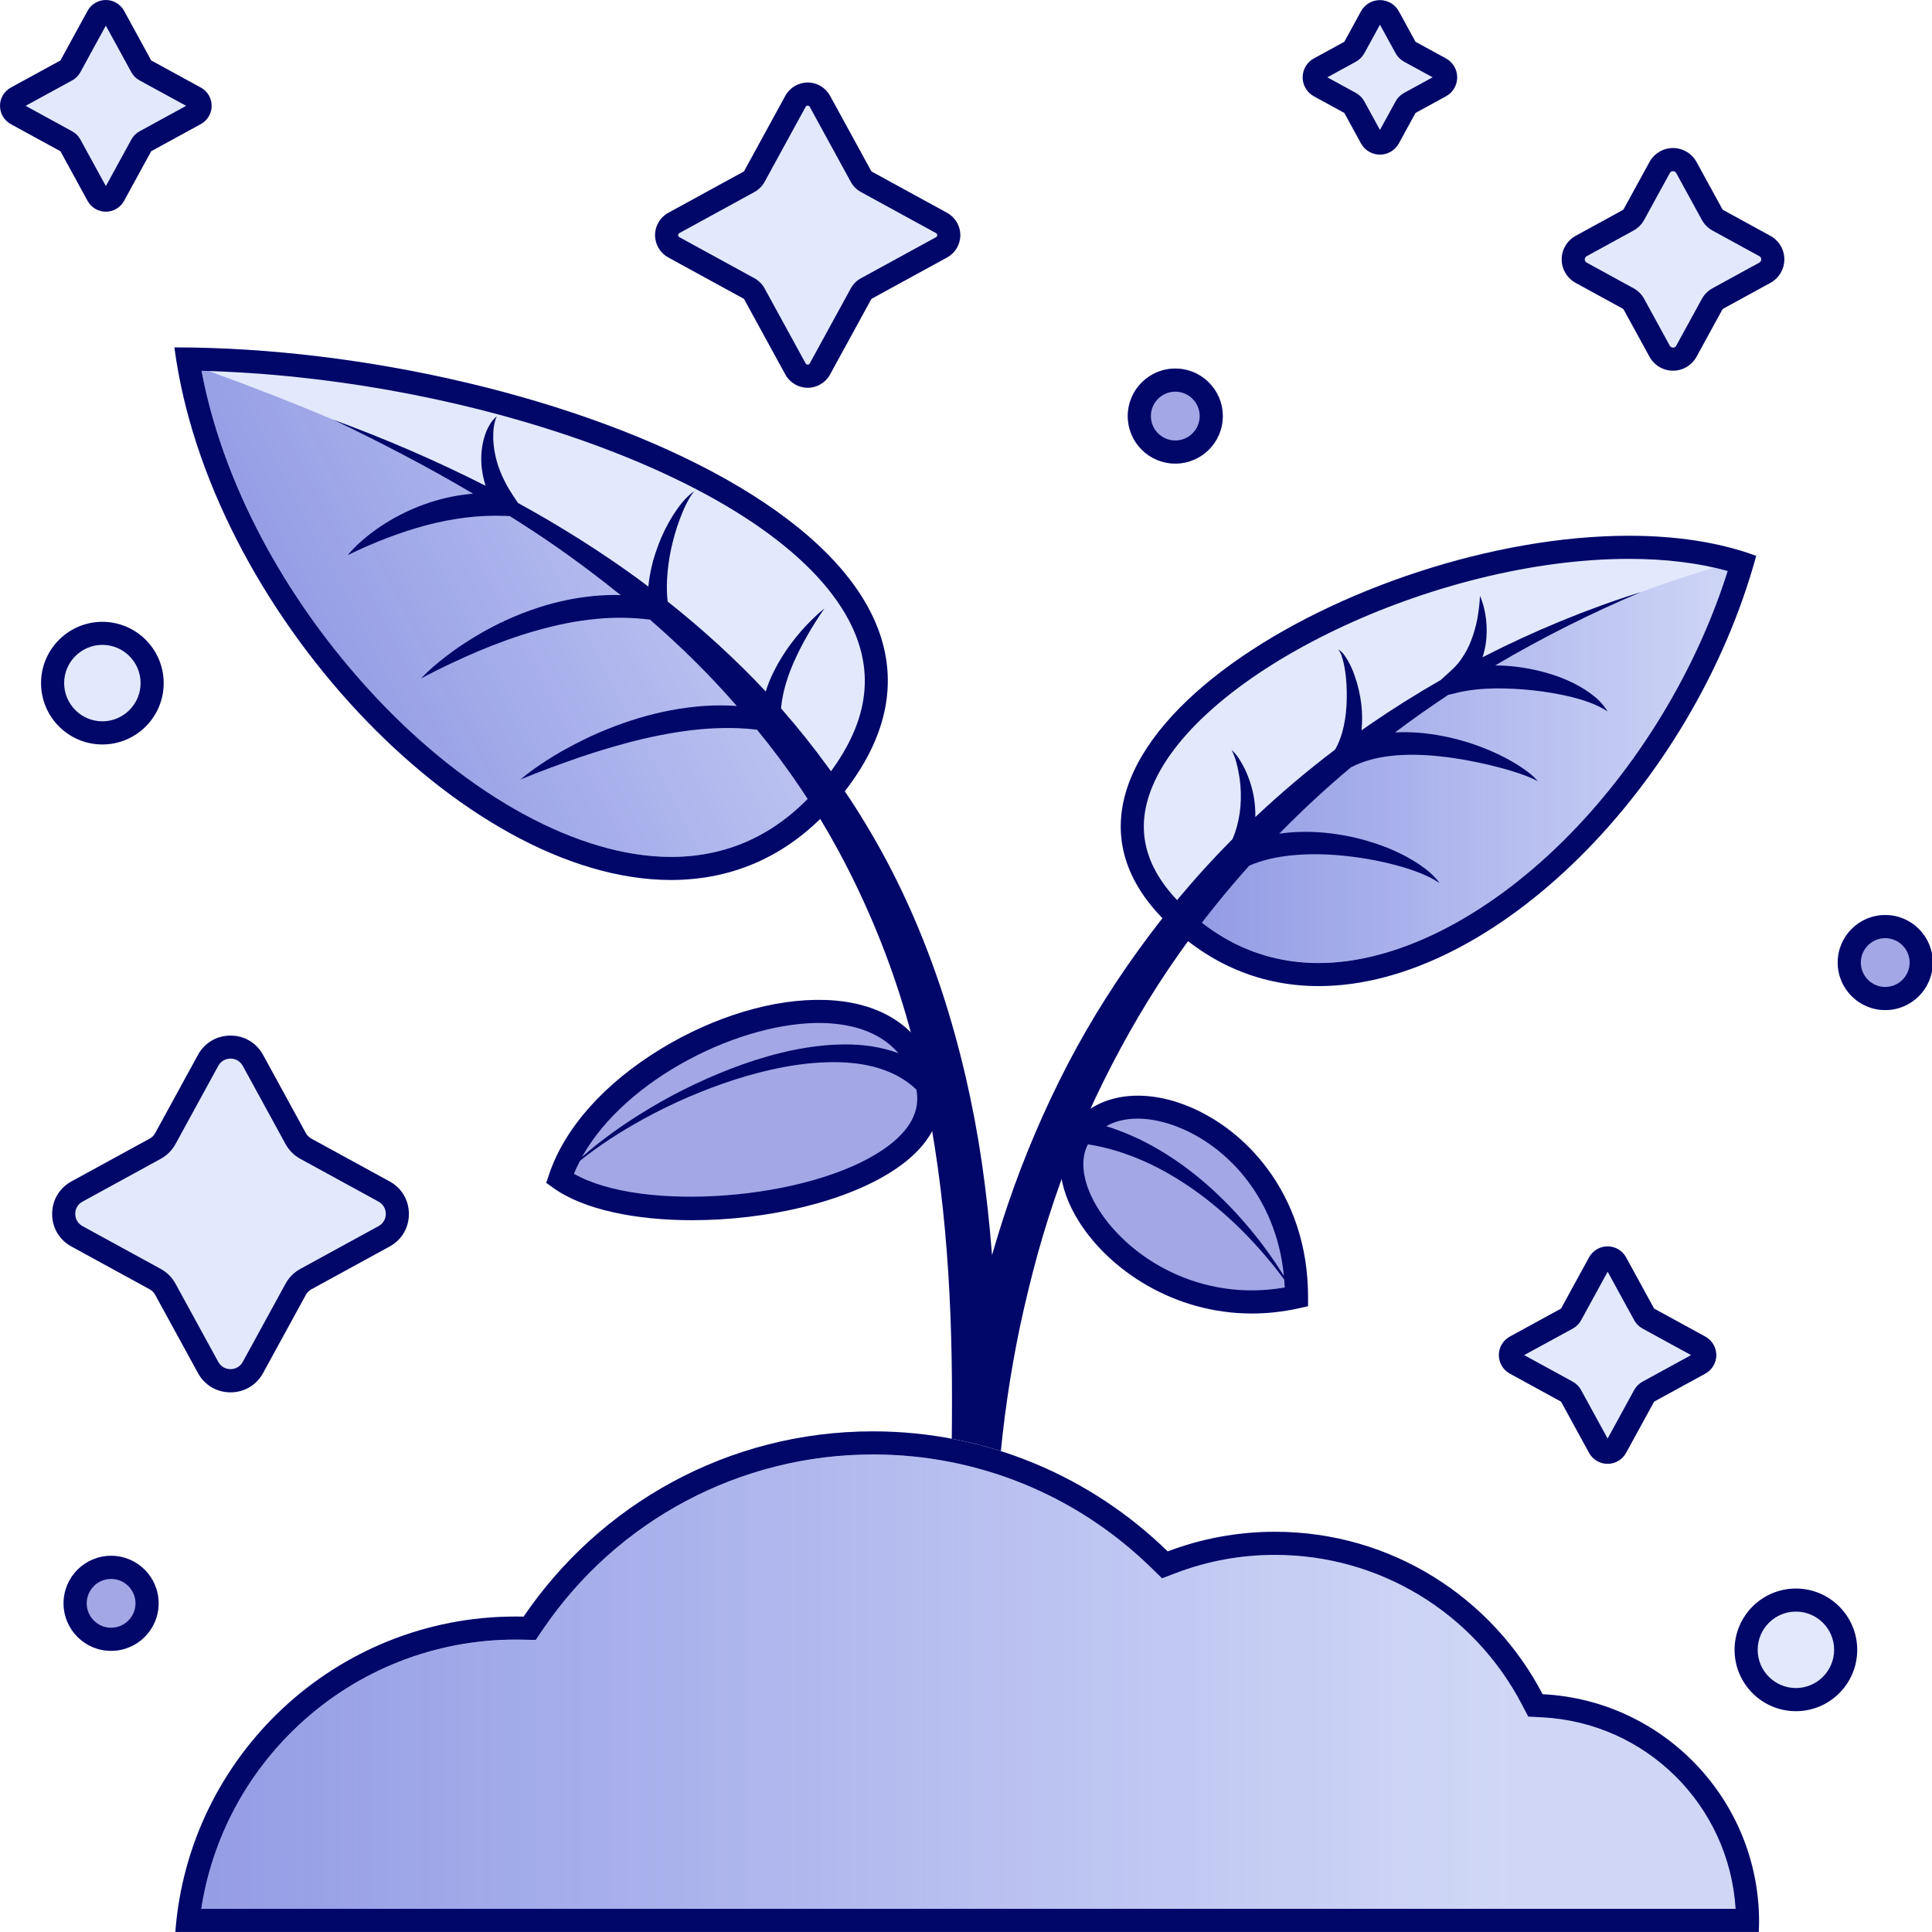 <?xml version="1.0" encoding="utf-8"?>
<!-- Generator: Adobe Illustrator 24.0.1, SVG Export Plug-In . SVG Version: 6.00 Build 0)  -->
<svg version="1.1" xmlns="http://www.w3.org/2000/svg" xmlns:xlink="http://www.w3.org/1999/xlink" x="0px" y="0px"
	 viewBox="0 0 418.05 418.05" style="enable-background:new 0 0 418.05 418.05;" xml:space="preserve">
<style type="text/css">
	.st0{clip-path:url(#SVGID_2_);}
	.st1{clip-path:url(#SVGID_4_);}
	.st2{clip-path:url(#SVGID_6_);}
	.st3{clip-path:url(#SVGID_8_);}
	.st4{clip-path:url(#SVGID_10_);}
	.st5{clip-path:url(#SVGID_12_);}
	.st6{fill:none;stroke:#231F20;stroke-miterlimit:10;}
	.st7{opacity:0;fill:url(#SVGID_13_);}
	.st8{opacity:0.3;fill:url(#SVGID_14_);}
	.st9{fill:#A3A7E6;stroke:#000769;stroke-width:5;stroke-miterlimit:10;}
	.st10{fill:#939598;stroke:#000000;stroke-width:5;stroke-miterlimit:10;}
	.st11{fill:none;stroke:#231F20;stroke-width:10;stroke-miterlimit:10;}
	.st12{fill:#231F20;stroke:#231F20;stroke-miterlimit:10;}
	.st13{fill:#D1D3D4;stroke:#000000;stroke-width:5;stroke-miterlimit:10;}
	.st14{fill:none;stroke:#D1D3D4;stroke-width:15;stroke-linecap:round;stroke-miterlimit:10;}
	.st15{fill:none;stroke:#231F20;stroke-linecap:round;stroke-miterlimit:10;}
	.st16{fill:#F1F2F2;stroke:#000000;stroke-width:5;stroke-miterlimit:10;}
	.st17{fill:#D1D3D4;}
	.st18{fill:#FFFFFF;stroke:#231F20;stroke-width:5;stroke-miterlimit:10;}
	.st19{fill:#939598;}
	.st20{fill:none;}
	.st21{fill:#333DC9;stroke:#000769;stroke-width:5;stroke-miterlimit:10;}
	.st22{fill:#E2E9FC;stroke:#000769;stroke-width:5;stroke-miterlimit:10;}
	.st23{fill:#000769;}
	.st24{fill:#A3A7E6;}
	.st25{fill:#333DC9;}
	.st26{fill:#FFFFFF;}
	.st27{opacity:0.5;fill:url(#SVGID_15_);}
	.st28{opacity:0.5;fill:url(#SVGID_16_);}
	.st29{fill:#E2E9FC;}
	.st30{fill:#FFFFFF;stroke:#000769;stroke-width:5;stroke-miterlimit:10;}
	.st31{fill:url(#SVGID_17_);}
	.st32{opacity:0.5;fill:url(#SVGID_18_);}
	.st33{opacity:0.5;fill:url(#SVGID_19_);}
	.st34{opacity:0.5;fill:url(#SVGID_20_);}
	.st35{opacity:0.5;fill:url(#SVGID_21_);}
	.st36{opacity:0.5;fill:url(#SVGID_22_);}
	.st37{opacity:0.5;fill:url(#SVGID_23_);}
	.st38{opacity:0.5;fill:url(#SVGID_24_);}
	.st39{opacity:0.5;fill:url(#SVGID_25_);}
	.st40{opacity:0.5;fill:url(#SVGID_26_);}
	.st41{fill:none;stroke:#231F20;stroke-width:5;stroke-miterlimit:10;}
	.st42{fill:#231F20;}
	.st43{opacity:0.5;fill:url(#SVGID_27_);}
	.st44{opacity:0.5;fill:url(#SVGID_28_);}
	.st45{opacity:0.5;fill:url(#SVGID_29_);}
	.st46{fill:url(#SVGID_30_);stroke:#000769;stroke-width:5;stroke-miterlimit:10;}
	.st47{opacity:0.5;fill:url(#SVGID_31_);}
	.st48{opacity:0.5;fill:url(#SVGID_32_);}
	.st49{opacity:0.5;fill:url(#SVGID_33_);}
	.st50{opacity:0.5;fill:url(#SVGID_34_);}
	.st51{opacity:0.5;fill:url(#SVGID_35_);}
	.st52{opacity:0.5;fill:url(#SVGID_36_);}
	.st53{opacity:0.5;fill:url(#SVGID_37_);}
	.st54{opacity:0.5;fill:url(#SVGID_38_);}
	.st55{opacity:0.5;fill:url(#SVGID_39_);}
	.st56{opacity:0.5;fill:url(#SVGID_40_);}
	.st57{opacity:0.5;fill:url(#SVGID_41_);}
	.st58{opacity:0.5;fill:url(#SVGID_42_);}
	.st59{opacity:0.5;fill:url(#SVGID_43_);}
	.st60{opacity:0.5;fill:url(#SVGID_44_);}
	.st61{opacity:0.5;fill:url(#SVGID_45_);}
	.st62{opacity:0.5;fill:url(#SVGID_46_);}
	.st63{fill:#FFFFFF;stroke:#231F20;stroke-miterlimit:10;}
	.st64{fill:none;stroke:#231F20;stroke-width:5;stroke-linecap:round;stroke-miterlimit:10;}
	.st65{fill:#FFFFFF;stroke:#231F20;stroke-width:5;stroke-linecap:round;stroke-miterlimit:10;}
	.st66{opacity:0.5;fill:url(#SVGID_47_);}
	.st67{opacity:0.5;fill:url(#SVGID_48_);}
	.st68{opacity:0.5;fill:url(#SVGID_49_);}
	.st69{opacity:0.8;fill:url(#SVGID_50_);}
	.st70{opacity:0.8;fill:url(#SVGID_51_);}
	.st71{opacity:0.8;fill:url(#SVGID_52_);}
	.st72{opacity:0.8;fill:url(#SVGID_53_);}
	.st73{opacity:0.8;fill:url(#SVGID_54_);}
	.st74{opacity:0.8;fill:url(#SVGID_55_);}
	.st75{fill:none;stroke:#231F20;stroke-width:16;stroke-miterlimit:10;}
	.st76{fill:none;stroke:#231F20;stroke-width:16;stroke-linecap:round;stroke-miterlimit:10;}
	.st77{fill:#FFFFFF;stroke:#000769;stroke-width:5;stroke-linecap:round;stroke-miterlimit:10;}
	.st78{fill:#231F20;stroke:#231F20;stroke-width:5;stroke-miterlimit:10;}
	.st79{opacity:0.8;fill:url(#SVGID_56_);}
	.st80{fill:none;stroke:#000769;stroke-width:16;stroke-linecap:round;stroke-miterlimit:10;}
	.st81{opacity:0.5;fill:url(#SVGID_57_);}
	.st82{opacity:0.5;fill:url(#SVGID_58_);}
	.st83{opacity:0.5;fill:url(#SVGID_59_);}
	.st84{opacity:0.5;fill:url(#SVGID_60_);}
	.st85{opacity:0.5;fill:url(#SVGID_61_);}
	.st86{fill:none;stroke:#000769;stroke-width:5;stroke-linecap:round;stroke-miterlimit:10;}
	.st87{opacity:0.5;fill:url(#SVGID_62_);}
	.st88{opacity:0.5;fill:url(#SVGID_63_);}
	.st89{opacity:0.5;fill:url(#SVGID_64_);}
	.st90{opacity:0.5;fill:url(#SVGID_65_);}
	.st91{opacity:0.5;fill:url(#SVGID_66_);}
	.st92{opacity:0.5;fill:url(#SVGID_67_);}
	.st93{opacity:0.5;fill:url(#SVGID_68_);}
	.st94{opacity:0.5;fill:url(#SVGID_69_);}
	.st95{opacity:0.5;fill:url(#SVGID_70_);}
	.st96{opacity:0.5;fill:url(#SVGID_71_);}
	.st97{opacity:0.5;fill:url(#SVGID_72_);}
	.st98{opacity:0.5;fill:url(#SVGID_73_);}
	.st99{opacity:0.5;fill:url(#SVGID_74_);}
	.st100{opacity:0.5;fill:url(#SVGID_75_);}
	.st101{opacity:0.5;fill:url(#SVGID_76_);}
	.st102{opacity:0.5;fill:url(#SVGID_77_);}
	.st103{opacity:0.5;fill:url(#SVGID_78_);}
	.st104{opacity:0.5;fill:url(#SVGID_79_);}
	.st105{opacity:0.5;fill:url(#SVGID_80_);}
	.st106{opacity:0.5;fill:url(#SVGID_81_);}
	.st107{opacity:0.5;fill:url(#SVGID_82_);}
	.st108{opacity:0.5;fill:url(#SVGID_83_);}
	.st109{opacity:0.5;fill:url(#SVGID_84_);}
	.st110{fill:none;stroke:#000769;stroke-width:7;stroke-linecap:round;stroke-miterlimit:10;}
	.st111{opacity:0.5;fill:url(#SVGID_85_);}
	.st112{fill:none;stroke:#000769;stroke-width:8;stroke-linecap:round;stroke-miterlimit:10;}
	.st113{opacity:0.5;fill:url(#SVGID_86_);}
	.st114{opacity:0.5;fill:url(#SVGID_87_);}
	.st115{opacity:0.5;fill:url(#SVGID_88_);}
	.st116{opacity:0.5;fill:url(#SVGID_89_);}
	.st117{opacity:0.5;fill:url(#SVGID_90_);}
	.st118{opacity:0.5;fill:url(#SVGID_91_);}
	.st119{opacity:0.5;fill:url(#SVGID_92_);}
	.st120{opacity:0.5;fill:url(#SVGID_93_);}
	.st121{opacity:0.5;fill:url(#SVGID_94_);}
	.st122{opacity:0.5;fill:url(#SVGID_95_);}
	.st123{fill:#FFFFFF;stroke:#000769;stroke-width:7;stroke-miterlimit:10;}
	.st124{fill:none;stroke:#000769;stroke-width:10;stroke-linecap:round;stroke-miterlimit:10;}
	.st125{fill:#E2E9FC;stroke:#000769;stroke-width:10;stroke-miterlimit:10;}
	.st126{opacity:0.5;fill:url(#SVGID_96_);}
	.st127{opacity:0.5;fill:url(#SVGID_97_);}
	.st128{opacity:0.5;fill:url(#SVGID_98_);}
	.st129{opacity:0.3;fill:url(#SVGID_99_);}
	.st130{opacity:0.3;fill:url(#SVGID_100_);}
	.st131{opacity:0.3;fill:url(#SVGID_101_);}
	.st132{opacity:0.5;fill:url(#SVGID_102_);}
	.st133{opacity:0.3;fill:url(#SVGID_103_);}
	.st134{opacity:0.5;fill:url(#SVGID_104_);}
	.st135{opacity:0;fill:url(#SVGID_105_);}
	.st136{opacity:0.5;fill:url(#SVGID_106_);}
	.st137{opacity:0.5;fill:url(#SVGID_107_);}
	.st138{opacity:0.5;fill:url(#SVGID_108_);}
	.st139{opacity:0.5;fill:url(#SVGID_109_);}
	.st140{opacity:0.5;fill:url(#SVGID_110_);}
	.st141{opacity:0.5;fill:url(#SVGID_111_);}
	.st142{fill:none;stroke:#000769;stroke-width:12;stroke-linecap:round;stroke-miterlimit:10;}
	.st143{opacity:0.5;fill:url(#SVGID_112_);}
	.st144{opacity:0.5;fill:url(#SVGID_113_);}
	.st145{opacity:0.5;fill:url(#SVGID_114_);}
	.st146{opacity:0.5;fill:url(#SVGID_115_);}
	.st147{opacity:0.5;fill:url(#SVGID_116_);}
	.st148{opacity:0.5;fill:url(#SVGID_117_);}
	.st149{opacity:0.5;fill:url(#SVGID_118_);}
	.st150{opacity:0.5;fill:url(#SVGID_119_);}
	.st151{opacity:0.5;fill:url(#SVGID_120_);}
	.st152{opacity:0.5;fill:url(#SVGID_121_);}
	.st153{opacity:0.8;fill:url(#SVGID_122_);}
	.st154{opacity:0.5;fill:url(#SVGID_123_);}
	.st155{opacity:0.5;fill:url(#SVGID_124_);}
	.st156{opacity:0.5;fill:url(#SVGID_125_);}
	.st157{opacity:0.5;fill:url(#SVGID_126_);}
	.st158{opacity:0.5;fill:url(#SVGID_127_);}
	.st159{opacity:0.5;fill:url(#SVGID_128_);}
	.st160{opacity:0.5;fill:url(#SVGID_129_);}
	.st161{opacity:0.5;fill:url(#SVGID_130_);}
	.st162{opacity:0.5;fill:url(#SVGID_131_);}
	.st163{opacity:0.5;fill:url(#SVGID_132_);}
	.st164{opacity:0.5;fill:#FFFFFF;stroke:#000769;stroke-width:5;stroke-linecap:round;stroke-miterlimit:10;}
	.st165{opacity:0.5;fill:url(#SVGID_133_);}
	.st166{opacity:0.5;fill:url(#SVGID_134_);}
	.st167{opacity:0.5;fill:url(#SVGID_135_);}
	.st168{opacity:0.5;fill:url(#SVGID_136_);}
	.st169{opacity:0.5;fill:url(#SVGID_137_);}
	.st170{opacity:0.5;fill:url(#SVGID_138_);}
	.st171{opacity:0.5;fill:url(#SVGID_139_);}
	.st172{opacity:0.5;fill:url(#SVGID_140_);}
	.st173{opacity:0.5;fill:url(#SVGID_141_);}
	.st174{opacity:0.5;fill:url(#SVGID_142_);}
	.st175{opacity:0.5;fill:url(#SVGID_143_);}
	.st176{opacity:0.5;}
	.st177{opacity:0.5;fill:url(#SVGID_144_);}
	.st178{opacity:0.5;fill:url(#SVGID_145_);}
	.st179{opacity:0.5;fill:url(#SVGID_146_);}
	.st180{opacity:0.5;fill:url(#SVGID_147_);}
	.st181{opacity:0.5;fill:url(#SVGID_148_);}
	.st182{opacity:0.8;fill:url(#SVGID_149_);}
	.st183{opacity:0.5;fill:url(#SVGID_150_);}
	.st184{opacity:0.5;fill:url(#SVGID_151_);}
	.st185{opacity:0.5;fill:url(#SVGID_152_);}
	.st186{opacity:0.5;fill:url(#SVGID_153_);}
	.st187{opacity:0.5;fill:url(#SVGID_154_);}
	.st188{opacity:0.5;fill:url(#SVGID_155_);}
	.st189{opacity:0.5;fill:url(#SVGID_156_);}
	.st190{opacity:0.5;fill:url(#SVGID_157_);}
	.st191{opacity:0.5;fill:url(#SVGID_158_);}
	.st192{opacity:0.5;fill:url(#SVGID_159_);}
</style>
<g id="Sketch">
</g>
<g id="Layer_2">
	<g>
		<circle class="st29" cx="388.6" cy="357" r="10.77"/>
		<path class="st23" d="M388.6,370.27c-7.32,0-13.27-5.95-13.27-13.27s5.95-13.27,13.27-13.27s13.27,5.95,13.27,13.27
			S395.92,370.27,388.6,370.27z M388.6,348.72c-4.56,0-8.27,3.71-8.27,8.27c0,4.56,3.71,8.27,8.27,8.27s8.27-3.71,8.27-8.27
			C396.88,352.43,393.16,348.72,388.6,348.72z"/>
	</g>
	<g>
		<circle class="st29" cx="22.15" cy="147.82" r="10.77"/>
		<path class="st23" d="M22.15,161.09c-7.32,0-13.27-5.95-13.27-13.27s5.95-13.27,13.27-13.27s13.27,5.95,13.27,13.27
			S29.47,161.09,22.15,161.09z M22.15,139.54c-4.56,0-8.27,3.71-8.27,8.27c0,4.56,3.71,8.27,8.27,8.27s8.27-3.71,8.27-8.27
			C30.43,143.25,26.71,139.54,22.15,139.54z"/>
	</g>
	<g>
		<path class="st29" d="M300.5,3.63l3.65,6.67c0.2,0.37,0.5,0.67,0.87,0.87l6.67,3.65c1.51,0.83,1.51,2.99,0,3.82l-6.67,3.65
			c-0.37,0.2-0.67,0.5-0.87,0.87l-3.65,6.67c-0.83,1.51-2.99,1.51-3.82,0l-3.65-6.67c-0.2-0.37-0.5-0.67-0.87-0.87l-6.67-3.65
			c-1.51-0.83-1.51-2.99,0-3.82l6.67-3.65c0.37-0.2,0.67-0.5,0.87-0.87l3.65-6.67C297.51,2.12,299.67,2.12,300.5,3.63z"/>
		<path class="st23" d="M298.59,33.46c-1.71,0-3.28-0.93-4.1-2.43l-3.6-6.59l-6.59-3.6c-1.5-0.82-2.43-2.39-2.43-4.1
			c0-1.71,0.93-3.28,2.43-4.1l6.59-3.6l3.6-6.59c0.82-1.5,2.39-2.43,4.1-2.43c1.71,0,3.28,0.93,4.1,2.43v0l3.6,6.59l6.59,3.6
			c1.5,0.82,2.43,2.39,2.43,4.1c0,1.71-0.93,3.28-2.43,4.1l-6.59,3.6l-3.6,6.59C301.87,32.53,300.3,33.46,298.59,33.46z
			 M287.21,16.73l6.16,3.37c0.79,0.43,1.43,1.07,1.86,1.86l3.37,6.16l3.37-6.16c0.43-0.79,1.07-1.43,1.86-1.86l6.16-3.37l-6.16-3.37
			c-0.79-0.43-1.43-1.07-1.86-1.86l-3.37-6.16l-3.37,6.16c-0.43,0.79-1.07,1.43-1.86,1.86L287.21,16.73z M298.31,4.83
			C298.31,4.83,298.31,4.83,298.31,4.83L298.31,4.83L298.31,4.83z"/>
	</g>
	<g>
		<circle class="st24" cx="24.04" cy="346.93" r="10.28"/>
		<path class="st23" d="M24.04,341.65c2.91,0,5.28,2.37,5.28,5.28c0,2.91-2.37,5.28-5.28,5.28s-5.28-2.37-5.28-5.28
			C18.77,344.02,21.13,341.65,24.04,341.65 M24.04,336.65c-5.68,0-10.28,4.6-10.28,10.28c0,5.68,4.6,10.28,10.28,10.28
			s10.28-4.6,10.28-10.28C34.32,341.25,29.72,336.65,24.04,336.65L24.04,336.65z"/>
	</g>
	<g>
		<circle class="st24" cx="407.93" cy="208.27" r="10.28"/>
		<path class="st23" d="M407.93,203c2.91,0,5.28,2.37,5.28,5.28c0,2.91-2.37,5.28-5.28,5.28c-2.91,0-5.28-2.37-5.28-5.28
			C402.66,205.37,405.02,203,407.93,203 M407.93,198c-5.68,0-10.28,4.6-10.28,10.28c0,5.68,4.6,10.28,10.28,10.28
			c5.68,0,10.28-4.6,10.28-10.28C418.21,202.6,413.61,198,407.93,198L407.93,198z"/>
	</g>
	<g>
		<circle class="st24" cx="254.31" cy="90.03" r="10.28"/>
		<path class="st23" d="M254.31,84.75c2.91,0,5.28,2.37,5.28,5.28c0,2.91-2.37,5.28-5.28,5.28c-2.91,0-5.28-2.37-5.28-5.28
			C249.03,87.12,251.4,84.75,254.31,84.75 M254.31,79.75c-5.68,0-10.28,4.6-10.28,10.28c0,5.68,4.6,10.28,10.28,10.28
			c5.68,0,10.28-4.6,10.28-10.28C264.58,84.35,259.98,79.75,254.31,79.75L254.31,79.75z"/>
	</g>
	<g>
		<path class="st29" d="M177.4,21.91l8.89,16.25c0.28,0.5,0.69,0.92,1.19,1.19l16.25,8.89c2.08,1.14,2.08,4.13,0,5.26l-16.25,8.89
			c-0.5,0.28-0.92,0.69-1.19,1.19l-8.89,16.25c-1.14,2.08-4.13,2.08-5.26,0l-8.89-16.25c-0.28-0.5-0.69-0.92-1.19-1.19l-16.25-8.89
			c-2.08-1.14-2.08-4.13,0-5.26l16.25-8.89c0.5-0.28,0.92-0.69,1.19-1.19l8.89-16.25C173.27,19.83,176.26,19.83,177.4,21.91z"/>
		<path class="st23" d="M174.77,83.91c-2.01,0-3.86-1.1-4.83-2.86l-8.89-16.25c-0.05-0.08-0.11-0.15-0.2-0.2l-16.25-8.89
			c-1.76-0.97-2.86-2.81-2.86-4.83s1.1-3.86,2.86-4.83l16.25-8.89c0.08-0.05,0.15-0.11,0.2-0.2l8.89-16.25
			c0.97-1.76,2.81-2.86,4.83-2.86s3.86,1.1,4.83,2.86l8.89,16.25c0.05,0.08,0.11,0.15,0.2,0.2l16.25,8.89
			c1.76,0.97,2.86,2.81,2.86,4.83s-1.1,3.86-2.86,4.83l-16.25,8.89c-0.08,0.05-0.15,0.11-0.2,0.2l-8.89,16.25
			C178.63,82.81,176.78,83.91,174.77,83.91z M174.77,22.85c-0.2,0-0.34,0.09-0.44,0.26l-8.89,16.25c-0.51,0.92-1.26,1.68-2.19,2.19
			L147,50.44c-0.17,0.09-0.26,0.24-0.26,0.44s0.09,0.34,0.26,0.44l16.25,8.89c0.92,0.51,1.68,1.26,2.19,2.19l8.89,16.25
			c0.19,0.34,0.69,0.34,0.88,0l8.89-16.25c0.51-0.92,1.26-1.68,2.19-2.19l16.25-8.89c0.17-0.09,0.26-0.24,0.26-0.44
			s-0.09-0.34-0.26-0.44l-16.25-8.89c-0.92-0.51-1.68-1.26-2.19-2.19l-8.89-16.25C175.11,22.94,174.96,22.85,174.77,22.85z"/>
	</g>
	<g>
		<path class="st29" d="M24.66,3.54l5.94,10.86c0.18,0.34,0.46,0.61,0.8,0.8l10.86,5.94c1.39,0.76,1.39,2.76,0,3.52L31.4,30.6
			c-0.34,0.18-0.61,0.46-0.8,0.8l-5.94,10.86c-0.76,1.39-2.76,1.39-3.52,0L15.2,31.4c-0.18-0.34-0.46-0.61-0.8-0.8L3.54,24.66
			c-1.39-0.76-1.39-2.76,0-3.52l10.86-5.94c0.34-0.18,0.61-0.46,0.8-0.8l5.94-10.86C21.9,2.15,23.9,2.15,24.66,3.54z"/>
		<path class="st23" d="M22.9,45.81c-1.65,0-3.16-0.9-3.95-2.34l-5.87-10.74L2.34,26.86C0.9,26.06,0,24.55,0,22.9
			s0.9-3.16,2.34-3.95l10.74-5.87l5.87-10.74C19.74,0.9,21.26,0,22.9,0s3.16,0.9,3.95,2.34l5.87,10.74l10.74,5.87
			c1.45,0.79,2.34,2.3,2.34,3.95s-0.9,3.16-2.34,3.95l-10.74,5.87l-5.87,10.74C26.06,44.91,24.55,45.81,22.9,45.81z M5.54,22.9
			l10.07,5.51c0.76,0.41,1.38,1.03,1.79,1.79l5.51,10.07l5.51-10.07c0.41-0.76,1.03-1.38,1.79-1.79l10.07-5.51L30.2,17.4
			c-0.76-0.41-1.38-1.03-1.79-1.79L22.9,5.54L17.4,15.61c-0.41,0.76-1.03,1.38-1.79,1.79L5.54,22.9z M22.47,4.74
			C22.47,4.74,22.47,4.74,22.47,4.74L22.47,4.74z"/>
	</g>
	<g>
		<path class="st29" d="M364.91,36.26l5.54,10.12c0.3,0.55,0.76,1.01,1.31,1.31l10.12,5.54c2.29,1.25,2.29,4.54,0,5.79l-10.12,5.54
			c-0.55,0.3-1.01,0.76-1.31,1.31l-5.54,10.12c-1.25,2.29-4.54,2.29-5.79,0l-5.54-10.12c-0.3-0.55-0.76-1.01-1.31-1.31l-10.12-5.54
			c-2.29-1.25-2.29-4.54,0-5.79l10.12-5.54c0.55-0.3,1.01-0.76,1.31-1.31l5.54-10.12C360.36,33.97,363.65,33.97,364.91,36.26z"/>
		<path class="st23" d="M362.01,80.21C362.01,80.21,362.01,80.21,362.01,80.21c-2.12,0-4.07-1.16-5.09-3.02l-5.54-10.12
			c-0.07-0.14-0.18-0.25-0.32-0.32l-10.12-5.54c-1.86-1.02-3.02-2.97-3.02-5.09s1.16-4.07,3.02-5.09l10.12-5.54
			c0.13-0.07,0.25-0.18,0.32-0.32l5.54-10.12c1.02-1.86,2.97-3.02,5.09-3.02c2.12,0,4.07,1.16,5.09,3.02v0l5.54,10.12
			c0.07,0.13,0.18,0.24,0.32,0.32l10.12,5.54c1.86,1.02,3.02,2.97,3.02,5.09s-1.16,4.07-3.02,5.09l-10.12,5.54
			c-0.14,0.07-0.25,0.18-0.32,0.32l-5.54,10.12C366.08,79.06,364.13,80.21,362.01,80.21z M362.01,37.04c-0.18,0-0.51,0.05-0.7,0.42
			l-5.54,10.12c-0.53,0.98-1.33,1.77-2.31,2.31l-10.12,5.54c-0.36,0.2-0.42,0.53-0.42,0.7s0.05,0.51,0.42,0.7l10.12,5.54
			c0.98,0.53,1.77,1.33,2.31,2.31l5.54,10.12c0.2,0.36,0.53,0.42,0.7,0.42c0.18,0,0.51-0.05,0.7-0.42l5.54-10.12
			c0.53-0.98,1.33-1.77,2.31-2.31l10.12-5.54c0.36-0.2,0.42-0.53,0.42-0.7s-0.05-0.51-0.42-0.7l-10.12-5.54
			c-0.98-0.53-1.77-1.33-2.31-2.31l-5.54-10.12v0C362.51,37.09,362.19,37.04,362.01,37.04z"/>
	</g>
	<g>
		<path class="st29" d="M54.72,229.43l9.26,16.93c0.51,0.93,1.27,1.69,2.2,2.2l16.93,9.26c3.83,2.1,3.83,7.6,0,9.69l-16.93,9.26
			c-0.93,0.51-1.69,1.27-2.2,2.2l-9.26,16.93c-2.1,3.83-7.6,3.83-9.69,0l-9.26-16.93c-0.51-0.93-1.27-1.69-2.2-2.2l-16.93-9.26
			c-3.83-2.1-3.83-7.6,0-9.69l16.93-9.26c0.93-0.51,1.69-1.27,2.2-2.2l9.26-16.93C47.12,225.6,52.63,225.6,54.72,229.43z"/>
		<path class="st23" d="M49.88,301.28C49.87,301.28,49.88,301.28,49.88,301.28c-2.98,0-5.61-1.56-7.04-4.17l-9.26-16.93
			c-0.28-0.51-0.69-0.92-1.2-1.2l-16.93-9.26c-2.61-1.43-4.17-4.06-4.17-7.04s1.56-5.61,4.17-7.04l16.93-9.26
			c0.51-0.28,0.92-0.69,1.2-1.2l9.26-16.93c1.43-2.61,4.06-4.17,7.04-4.17c2.98,0,5.61,1.56,7.04,4.17v0l9.26,16.93
			c0.28,0.51,0.69,0.92,1.2,1.2l16.93,9.26c2.61,1.43,4.17,4.06,4.17,7.04s-1.56,5.61-4.17,7.04l-16.93,9.26
			c-0.51,0.28-0.92,0.69-1.2,1.2l-9.26,16.93C55.49,299.72,52.85,301.28,49.88,301.28z M49.88,229.06c-1.12,0-2.11,0.59-2.65,1.57
			l-9.26,16.93c-0.74,1.35-1.84,2.45-3.19,3.19l-16.93,9.26c-0.99,0.54-1.57,1.53-1.57,2.65s0.59,2.11,1.57,2.65l16.93,9.26
			c1.35,0.74,2.45,1.84,3.19,3.19l9.26,16.93c0.54,0.98,1.53,1.57,2.65,1.57c1.12,0,2.11-0.59,2.65-1.57l9.26-16.93
			c0.74-1.35,1.84-2.45,3.19-3.19l16.93-9.26c0.99-0.54,1.57-1.53,1.57-2.65s-0.59-2.11-1.57-2.65l-16.93-9.26
			c-1.35-0.74-2.45-1.84-3.19-3.19l-9.26-16.93C51.99,229.65,51,229.06,49.88,229.06z"/>
	</g>
	<g>
		<path class="st29" d="M349.66,273.27l6.12,11.19c0.19,0.35,0.47,0.63,0.82,0.82l11.19,6.12c1.43,0.78,1.43,2.84,0,3.63
			l-11.19,6.12c-0.35,0.19-0.63,0.47-0.82,0.82l-6.12,11.19c-0.78,1.43-2.84,1.43-3.63,0l-6.12-11.19
			c-0.19-0.35-0.47-0.63-0.82-0.82l-11.19-6.12c-1.43-0.78-1.43-2.84,0-3.63l11.19-6.12c0.35-0.19,0.63-0.47,0.82-0.82l6.12-11.19
			C346.82,271.84,348.88,271.84,349.66,273.27z"/>
		<path class="st23" d="M347.85,316.75c-1.67,0-3.2-0.91-4.01-2.38l-6.06-11.08l-11.08-6.06c-1.46-0.8-2.38-2.34-2.38-4.01
			c0-1.67,0.91-3.2,2.38-4.01l11.08-6.06l6.06-11.08c0.8-1.47,2.34-2.38,4.01-2.38s3.2,0.91,4.01,2.38l6.06,11.08l11.08,6.06
			c1.46,0.8,2.38,2.34,2.38,4.01c0,1.67-0.91,3.2-2.38,4.01l-11.08,6.06l-6.06,11.08C351.06,315.84,349.52,316.75,347.85,316.75z
			 M329.8,293.22l10.5,5.74c0.77,0.42,1.4,1.05,1.82,1.82l5.74,10.5l5.74-10.5c0.42-0.77,1.05-1.4,1.82-1.82l10.5-5.74l-10.5-5.74
			c-0.77-0.42-1.39-1.05-1.81-1.81l-5.74-10.5l-5.74,10.5c-0.42,0.77-1.05,1.4-1.82,1.82L329.8,293.22z M347.47,274.47
			C347.47,274.47,347.47,274.47,347.47,274.47L347.47,274.47z"/>
	</g>
	<g>
		<path class="st29" d="M37.74,75.17c9.58,73.27,99.83,150.97,143.87,97.54C226.16,118.66,119.52,75.17,37.74,75.17z"/>
		<path class="st23" d="M43.61,80.24c28.15,0.71,58.66,6.4,84.64,15.87c29.19,10.64,49.12,24.66,56.11,39.48
			c5.23,11.09,3.07,22.19-6.61,33.94c-8.69,10.54-19.64,15.89-32.56,15.89c-19.81,0-43.81-13.05-64.2-34.92
			C61.57,129.68,48.16,104.38,43.61,80.24 M37.74,75.17c7.36,56.31,62.39,115.24,107.45,115.24c13.57,0,26.23-5.34,36.42-17.71
			C226.16,118.66,119.52,75.17,37.74,75.17L37.74,75.17z"/>
	</g>
	<g>
		<path class="st29" d="M380,120.28c-55.44-20.48-171.34,35.53-128,78.88C293.02,240.19,362.11,185.71,380,120.28z"/>
		<path class="st23" d="M352.47,120.93c7.92,0,15.09,0.88,21.37,2.62c-6.75,21.45-19.53,42.5-35.55,58.37
			c-16.98,16.81-36.27,26.46-52.94,26.46c-11.32,0-21.35-4.29-29.8-12.74c-7.97-7.97-9.99-16.3-6.19-25.47
			C259.65,145.31,310.72,120.93,352.47,120.93 M352.47,115.93c-58.41,0-137.46,46.24-100.46,83.24c9.86,9.86,21.34,14.2,33.34,14.2
			c37.93,0,81.07-43.38,94.66-93.09C371.89,117.28,362.48,115.93,352.47,115.93L352.47,115.93z"/>
	</g>
	<linearGradient id="SVGID_2_" gradientUnits="userSpaceOnUse" x1="242.493" y1="165.595" x2="379.988" y2="165.595">
		<stop  offset="0" style="stop-color:#333DC9"/>
		<stop  offset="1" style="stop-color:#333DC9;stop-opacity:0.2"/>
	</linearGradient>
	<path style="opacity:0.5;fill:url(#SVGID_2_);" d="M370.9,122.82c-5.47,1.63-10.88,3.44-16.21,5.42c0.15-0.05,0.3-0.1,0.46-0.15
		c-20,8.47-38.93,19.21-55.91,32.39c-14.74,11.33-27.92,24.54-39.16,39.16c7.43,5.78,15.89,8.72,25.25,8.72
		c16.67,0,35.96-9.64,52.94-26.46c16.02-15.86,28.8-36.91,35.55-58.37C372.87,123.28,371.89,123.05,370.9,122.82z"/>
	<path class="st24" d="M121.15,254.99c20.1,14.44,85.84,3.76,79.4-20.51C192.09,202.62,131.27,224.54,121.15,254.99z"/>
	<path class="st24" d="M280.53,280.64c0.03-34.44-35.27-50.14-46.38-35.73C224.19,257.86,248.81,287.7,280.53,280.64z"/>
	<path class="st23" d="M202.97,233.84c-2.89-10.87-11.59-17.07-24.5-17.47c-10.93-0.34-23.85,3.52-35.44,10.57
		c-12.27,7.47-20.88,17.15-24.25,27.26l-0.58,1.75l1.49,1.07c6.61,4.75,17.88,7.01,30.08,7.01c16.03,0,33.63-3.92,44.29-11.26
		C203.79,246.06,204.27,238.77,202.97,233.84z M178.31,221.37c5.4,0.17,11.87,1.59,16.12,6.54c-0.92-0.35-1.86-0.64-2.8-0.88
		c-3.85-1-7.77-1.17-11.57-0.95c-7.63,0.48-14.92,2.5-21.86,5.15c-6.94,2.68-13.59,6.01-19.85,9.95c-4.35,2.75-8.57,5.77-12.42,9.17
		C135.41,233.28,160.7,220.83,178.31,221.37z M191.22,248.66c-16.11,11.1-52.39,13.75-67.03,5.32c0.39-0.95,0.83-1.89,1.32-2.81
		c4.21-3.39,8.78-6.3,13.49-8.91c6.4-3.53,13.14-6.44,20.05-8.67c6.9-2.2,14.07-3.72,21.15-3.76c3.53-0.01,7.04,0.37,10.26,1.41
		c2.98,0.95,5.68,2.46,7.82,4.52C199.22,240.43,196.86,244.77,191.22,248.66z"/>
	<path class="st23" d="M255.21,238.66c-9.47-3.23-18.3-1.42-23.03,4.73c-4.13,5.36-3.61,13.24,1.38,21.08
		c6.56,10.31,20.39,19.75,37.32,19.75c3.29,0,6.71-0.36,10.2-1.14l1.96-0.44l0-2C283.06,258.2,269.08,243.39,255.21,238.66z
		 M253.6,243.39c11.22,3.83,22.52,15.28,24.21,32.67c-4.42-7.03-9.75-13.54-16.01-19.17c-3.81-3.4-7.98-6.47-12.53-8.97
		c-3.13-1.72-6.45-3.16-9.91-4.24c1.91-1.07,4.21-1.63,6.78-1.63C248.44,242.05,250.96,242.49,253.6,243.39z M237.77,261.78
		c-3.42-5.38-4.26-10.55-2.37-14.17c4.16,0.65,8.26,1.92,12.19,3.67c4.45,1.98,8.67,4.57,12.62,7.54
		c6.69,5.07,12.63,11.23,17.68,18.07c0.04,0.56,0.08,1.12,0.1,1.7C259.75,281.77,244.46,272.29,237.77,261.78z"/>
	<linearGradient id="SVGID_4_" gradientUnits="userSpaceOnUse" x1="50.869" y1="158.077" x2="187.873" y2="86.951">
		<stop  offset="0" style="stop-color:#333DC9"/>
		<stop  offset="1" style="stop-color:#333DC9;stop-opacity:0.2"/>
	</linearGradient>
	<path style="opacity:0.5;fill:url(#SVGID_4_);" d="M80.99,150.5c20.39,21.86,44.4,34.92,64.2,34.92c11.47,0,21.39-4.22,29.55-12.55
		c-4.18-6.43-8.82-12.59-13.85-18.42c-7.84-9.23-16.67-17.65-26.16-25.3c-4.74-3.83-9.62-7.52-14.64-11.02
		c-5.03-3.49-10.21-6.76-15.45-9.96c-10.48-6.34-21.39-12.01-32.49-17.34c-8.52-3.6-17.51-7.11-26.98-10.54
		c-0.52-0.02-1.04-0.04-1.56-0.06C48.17,104.38,61.57,129.69,80.99,150.5z"/>
	<path class="st23" d="M344.83,150.57c-1.19-0.96-2.49-1.78-3.85-2.49c-2.71-1.41-5.61-2.39-8.57-3.06
		c-2.9-0.65-5.87-1.02-8.87-1.03c10.12-5.99,20.71-11.29,31.61-15.91c-11.79,3.72-23.3,8.46-34.36,14.14
		c0.31-0.92,0.53-1.85,0.67-2.78c0.29-1.81,0.3-3.64,0.1-5.4c-0.2-1.76-0.62-3.49-1.32-5.09c-0.07,1.73-0.3,3.41-0.59,5.03
		c-0.31,1.62-0.77,3.17-1.33,4.64c-0.55,1.47-1.3,2.81-2.15,4.02c-0.81,1.25-1.92,2.24-2.99,3.2l-1.45,1.31
		c-5.19,2.98-10.28,6.16-15.23,9.56c-0.63,0.43-1.26,0.88-1.89,1.32c0.19-1.89,0.17-3.76-0.04-5.58c-0.26-2.21-0.77-4.37-1.52-6.44
		c-0.35-1.04-0.82-2.05-1.36-3.01c-0.55-0.93-1.16-1.94-2.13-2.48c0.68,0.83,0.89,1.88,1.16,2.87c0.11,0.51,0.23,1.01,0.29,1.52
		c0.08,0.51,0.17,1.01,0.21,1.53c0.22,2.05,0.24,4.1,0.15,6.12c-0.12,2.01-0.41,3.99-0.92,5.83c-0.38,1.38-0.9,2.68-1.56,3.81
		c-6,4.54-11.76,9.43-17.26,14.59c0.01-0.78,0-1.55-0.07-2.32c-0.18-2.29-0.73-4.51-1.56-6.59c-0.41-1.04-0.89-2.05-1.47-3
		c-0.55-0.95-1.21-1.88-2.03-2.61c0.98,1.93,1.38,4.04,1.72,6.09c0.3,2.06,0.35,4.13,0.19,6.13c-0.17,2.01-0.58,3.95-1.21,5.8
		c-0.16,0.44-0.33,0.86-0.52,1.29c-6.39,6.42-12.34,13.31-17.81,20.56c-6.64,8.83-12.64,18.18-17.76,28
		c-5.11,9.82-9.48,20.04-13.04,30.53c-1.23,3.61-2.36,7.26-3.41,10.93c-0.53-6.73-1.25-13.46-2.23-20.17
		c-1.82-12.42-4.66-24.74-8.56-36.73c-3.95-11.98-9.01-23.64-15.43-34.52c-5.6-9.57-12.14-18.57-19.42-26.88
		c0.01-0.12,0.01-0.24,0.02-0.36c0.09-1.04,0.29-2.09,0.51-3.14c0.49-2.1,1.2-4.2,2.09-6.25c0.91-2.04,1.91-4.08,3.06-6.05
		c1.13-1.99,2.36-3.93,3.69-5.84c-1.82,1.46-3.47,3.13-5.03,4.88c-1.52,1.78-2.98,3.66-4.22,5.7c-1.25,2.03-2.36,4.19-3.17,6.52
		c-0.1,0.28-0.18,0.58-0.27,0.87c-6.59-7.04-13.73-13.52-21.24-19.48c-0.17-1.57-0.21-3.18-0.12-4.8c0.11-2.18,0.41-4.38,0.87-6.56
		c0.49-2.17,1.08-4.35,1.89-6.47c0.4-1.05,0.82-2.11,1.33-3.13c0.51-1.02,1.05-2.02,1.81-2.91c-1.96,1.32-3.38,3.31-4.66,5.29
		c-1.25,2.02-2.32,4.15-3.15,6.4c-0.42,1.12-0.8,2.26-1.13,3.42c-0.31,1.17-0.56,2.35-0.76,3.55c-0.11,0.66-0.19,1.32-0.25,1.99
		c-0.82-0.62-1.64-1.24-2.47-1.85c-8.25-5.99-16.86-11.38-25.74-16.25l-0.6-0.9c-0.86-1.29-1.72-2.59-2.37-3.99
		c-0.68-1.38-1.28-2.82-1.67-4.33c-0.4-1.5-0.66-3.06-0.72-4.67c-0.01-1.59,0.06-3.26,0.77-4.84c-0.7,0.53-1.26,1.28-1.68,2.06
		c-0.24,0.39-0.4,0.8-0.6,1.22c-0.14,0.42-0.32,0.85-0.43,1.29c-0.52,1.74-0.71,3.59-0.63,5.43c0.06,1.71,0.42,3.38,0.91,5.01
		C94.36,99.67,83.3,94.92,72.07,90.8c10.32,4.95,20.47,10.21,30.28,16.02c-0.78,0.07-1.56,0.16-2.34,0.27
		c-3.19,0.45-6.31,1.29-9.28,2.45c-2.97,1.17-5.8,2.63-8.42,4.39c-2.6,1.78-5.07,3.77-7.07,6.19c2.81-1.36,5.58-2.58,8.4-3.66
		c2.8-1.08,5.63-2.01,8.46-2.77c5.68-1.51,11.45-2.29,17.23-2.06l0.96,0.04c3.32,2.09,6.6,4.23,9.82,6.46
		c4.86,3.38,9.57,6.94,14.17,10.64c-1.89-0.06-3.79,0-5.67,0.18c-4.77,0.44-9.45,1.53-13.9,3.13c-4.45,1.6-8.7,3.66-12.66,6.14
		c-0.99,0.61-1.97,1.25-2.94,1.9c-0.96,0.67-1.89,1.37-2.81,2.07c-1.84,1.42-3.61,2.94-5.21,4.62c4.08-2.18,8.21-4.11,12.36-5.89
		c4.17-1.74,8.38-3.29,12.66-4.49c4.27-1.21,8.6-2.12,12.95-2.51c3.86-0.38,7.73-0.32,11.56,0.15c6.7,5.81,13.01,12.03,18.8,18.68
		c-2.29-0.14-4.59-0.16-6.87-0.01c-4.92,0.33-9.76,1.27-14.42,2.67c-4.66,1.42-9.16,3.23-13.44,5.46c-1.07,0.55-2.13,1.13-3.18,1.71
		c-1.04,0.6-2.07,1.24-3.08,1.87c-2.02,1.29-4,2.67-5.83,4.22c4.43-1.82,8.86-3.44,13.3-4.97c4.45-1.48,8.92-2.81,13.42-3.86
		c4.5-1.03,9.03-1.82,13.57-2.15c2.27-0.16,4.54-0.2,6.79-0.13c1.38,0.05,2.75,0.17,4.12,0.33c6.71,8.19,12.65,16.98,17.66,26.26
		c5.71,10.6,10.39,21.74,13.91,33.26c3.53,11.53,5.9,23.4,7.58,35.39c1.66,12,2.51,24.14,2.86,36.33c0.17,6.1,0.21,12.2,0.17,18.32
		c-0.04,6.12-0.1,12.25-0.25,18.38l9.88,0.42c0.61-10.65,1.77-21.26,3.65-31.73c0.92-5.24,2.04-10.44,3.31-15.6
		c1.25-5.17,2.67-10.29,4.28-15.36c3.21-10.13,7.19-20.01,11.91-29.54c4.72-9.52,10.08-18.74,16.22-27.45
		c4.73-6.7,9.86-13.13,15.35-19.26c2.38-1.04,4.99-1.69,7.67-2.05c3.67-0.49,7.47-0.53,11.27-0.23c3.8,0.31,7.62,0.9,11.38,1.82
		c1.88,0.46,3.75,0.98,5.58,1.66c1.83,0.67,3.62,1.45,5.28,2.59c-1.18-1.65-2.8-2.98-4.5-4.12c-1.71-1.13-3.52-2.11-5.4-2.94
		c-3.76-1.65-7.73-2.79-11.8-3.45c-4.08-0.65-8.27-0.82-12.48-0.27c-0.17,0.02-0.35,0.06-0.52,0.08c4.93-5.03,10.1-9.83,15.52-14.36
		c2.56-1.36,5.51-2.12,8.56-2.47c3.44-0.39,7.02-0.3,10.6,0.08c3.58,0.37,7.18,1.03,10.75,1.87c1.78,0.43,3.58,0.89,5.34,1.46
		c1.76,0.57,3.52,1.16,5.19,2.06c-1.25-1.46-2.86-2.57-4.48-3.6c-1.64-1-3.34-1.91-5.1-2.69c-3.51-1.57-7.21-2.75-11.04-3.49
		c-3.34-0.64-6.79-0.98-10.28-0.77c3.75-2.83,7.6-5.54,11.52-8.13l2.02-0.49c2.53-0.61,5.25-0.86,7.99-0.91
		c2.74-0.03,5.52,0.11,8.29,0.41c2.77,0.31,5.54,0.76,8.27,1.42c2.73,0.69,5.41,1.53,7.91,3.15
		C347.08,152.69,346.04,151.49,344.83,150.57z"/>
	<path class="st29" d="M333.79,366.61c-10.89-20.89-32.73-35.15-57.91-35.15c-8.18,0-16,1.51-23.21,4.25
		c-16.45-16.08-38.96-26-63.78-26c-31.44,0-59.16,15.9-75.58,40.09c-0.57-0.01-1.14-0.02-1.71-0.02c-38.9,0-70.78,30.08-73.65,68.25
		h342.63c0.03-0.73,0.06-1.45,0.06-2.19C380.64,389.45,359.88,367.9,333.79,366.61z"/>
	<path class="st23" d="M188.88,314.72c22.66,0,44.07,8.73,60.28,24.57l2.29,2.23l2.99-1.14c6.84-2.61,14.06-3.93,21.44-3.93
		c22.55,0,43.05,12.44,53.48,32.46l1.33,2.54l2.86,0.14c22.66,1.11,40.61,19.07,42,41.44h-332c2.35-15.2,9.73-29.17,21.12-39.78
		c12.78-11.91,29.45-18.47,46.93-18.47c0.53,0,1.07,0.01,1.6,0.02l2.72,0.06l1.53-2.25C133.54,328.89,160.25,314.72,188.88,314.72
		 M188.88,309.72c-31.44,0-59.16,15.9-75.58,40.09c-0.57-0.01-1.14-0.02-1.71-0.02c-38.9,0-70.78,30.08-73.65,68.25h342.63
		c0.03-0.73,0.06-1.45,0.06-2.19c0-26.41-20.76-47.96-46.84-49.25c-10.89-20.89-32.73-35.15-57.91-35.15c-8.18,0-16,1.51-23.21,4.25
		C236.21,319.64,213.71,309.72,188.88,309.72L188.88,309.72z"/>
	<linearGradient id="SVGID_6_" gradientUnits="userSpaceOnUse" x1="-4.464" y1="363.884" x2="327.534" y2="363.884">
		<stop  offset="0" style="stop-color:#333DC9"/>
		<stop  offset="1" style="stop-color:#333DC9;stop-opacity:0.2"/>
	</linearGradient>
	<path style="opacity:0.5;fill:url(#SVGID_6_);" d="M333.54,371.61l-2.86-0.14l-1.33-2.54c-10.43-20.02-30.93-32.46-53.48-32.46
		c-7.38,0-14.59,1.32-21.43,3.93l-2.99,1.14l-2.29-2.23c-16.21-15.85-37.62-24.57-60.28-24.57c-28.63,0-55.34,14.17-71.44,37.9
		l-1.53,2.25l-2.72-0.06c-0.53-0.01-1.06-0.02-1.6-0.02c-17.48,0-34.15,6.56-46.93,18.47c-11.39,10.61-18.77,24.58-21.12,39.78h332
		C374.15,390.68,356.21,372.72,333.54,371.61z"/>
</g>
</svg>

